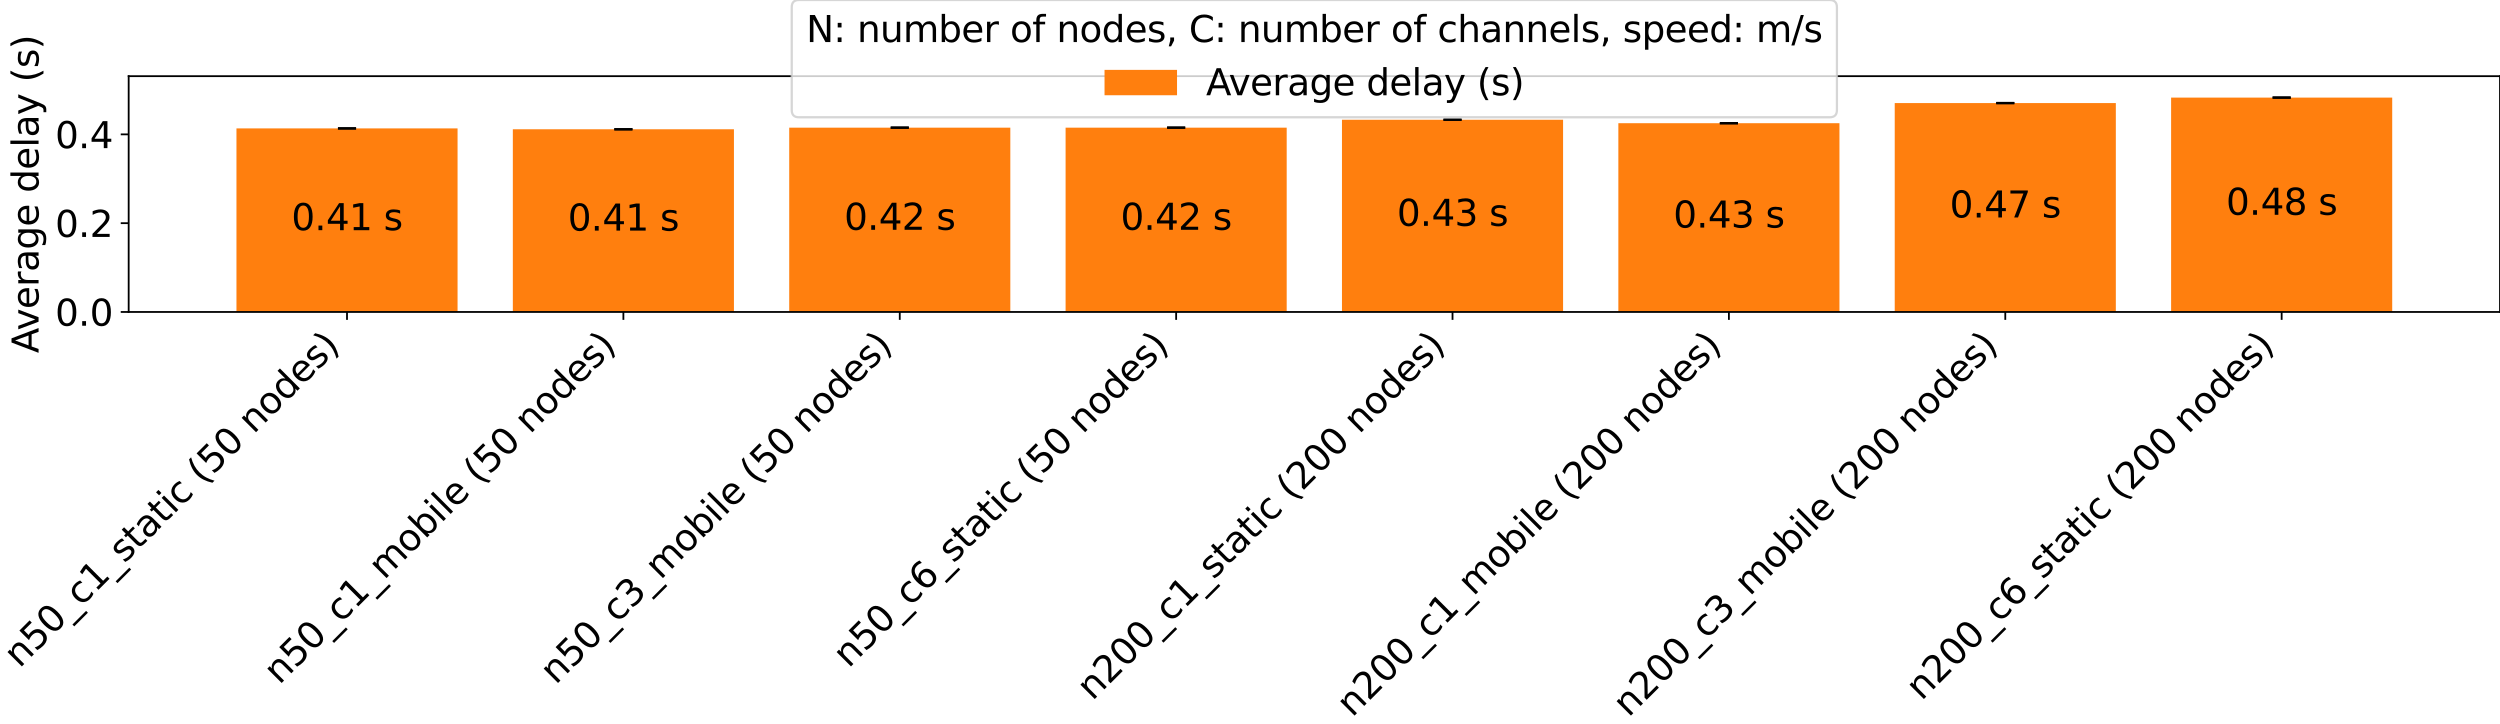 <?xml version="1.0" encoding="utf-8" standalone="no"?>
<!DOCTYPE svg PUBLIC "-//W3C//DTD SVG 1.1//EN"
  "http://www.w3.org/Graphics/SVG/1.1/DTD/svg11.dtd">
<svg xmlns:xlink="http://www.w3.org/1999/xlink" width="1103.514pt" height="319.576pt" viewBox="0 0 1103.514 319.576" xmlns="http://www.w3.org/2000/svg" version="1.1">
 <defs>
  <style type="text/css">*{stroke-linejoin: round; stroke-linecap: butt}</style>
 </defs>
 <g id="figure_1">
  <g id="patch_1">
   <path d="M 0 319.576 
L 1103.514 319.576 
L 1103.514 0 
L 0 0 
z
" style="fill: #ffffff"/>
  </g>
  <g id="axes_1">
   <g id="patch_2">
    <path d="M 56.796 137.696 
L 1103.514 137.696 
L 1103.514 33.627 
L 56.796 33.627 
z
" style="fill: #ffffff"/>
   </g>
   <g id="patch_3">
    <path d="M 104.374 137.696 
L 201.97 137.696 
L 201.97 56.673 
L 104.374 56.673 
z
" clip-path="url(#p01a0a6d2ea)" style="fill: #ff7f0e"/>
   </g>
   <g id="patch_4">
    <path d="M 226.369 137.696 
L 323.965 137.696 
L 323.965 57.053 
L 226.369 57.053 
z
" clip-path="url(#p01a0a6d2ea)" style="fill: #ff7f0e"/>
   </g>
   <g id="patch_5">
    <path d="M 348.364 137.696 
L 445.96 137.696 
L 445.96 56.358 
L 348.364 56.358 
z
" clip-path="url(#p01a0a6d2ea)" style="fill: #ff7f0e"/>
   </g>
   <g id="patch_6">
    <path d="M 470.359 137.696 
L 567.955 137.696 
L 567.955 56.358 
L 470.359 56.358 
z
" clip-path="url(#p01a0a6d2ea)" style="fill: #ff7f0e"/>
   </g>
   <g id="patch_7">
    <path d="M 592.354 137.696 
L 689.95 137.696 
L 689.95 52.859 
L 592.354 52.859 
z
" clip-path="url(#p01a0a6d2ea)" style="fill: #ff7f0e"/>
   </g>
   <g id="patch_8">
    <path d="M 714.349 137.696 
L 811.945 137.696 
L 811.945 54.379 
L 714.349 54.379 
z
" clip-path="url(#p01a0a6d2ea)" style="fill: #ff7f0e"/>
   </g>
   <g id="patch_9">
    <path d="M 836.344 137.696 
L 933.941 137.696 
L 933.941 45.482 
L 836.344 45.482 
z
" clip-path="url(#p01a0a6d2ea)" style="fill: #ff7f0e"/>
   </g>
   <g id="patch_10">
    <path d="M 958.34 137.696 
L 1055.936 137.696 
L 1055.936 43.088 
L 958.34 43.088 
z
" clip-path="url(#p01a0a6d2ea)" style="fill: #ff7f0e"/>
   </g>
   <g id="matplotlib.axis_1">
    <g id="xtick_1">
     <g id="line2d_1">
      <defs>
       <path id="m4da8a10622" d="M 0 0 
L 0 3.5 
" style="stroke: #000000; stroke-width: 0.8"/>
      </defs>
      <g>
       <use xlink:href="#m4da8a10622" x="153.172" y="137.696" style="stroke: #000000; stroke-width: 0.8"/>
      </g>
     </g>
     <g id="text_1">
      <!-- n50_c1_static (50 nodes) -->
      <g transform="translate(8.597 295.2) rotate(-45) scale(0.16 -0.16)">
       <defs>
        <path id="DejaVuSans-6e" d="M 3513 2113 
L 3513 0 
L 2938 0 
L 2938 2094 
Q 2938 2591 2744 2837 
Q 2550 3084 2163 3084 
Q 1697 3084 1428 2787 
Q 1159 2491 1159 1978 
L 1159 0 
L 581 0 
L 581 3500 
L 1159 3500 
L 1159 2956 
Q 1366 3272 1645 3428 
Q 1925 3584 2291 3584 
Q 2894 3584 3203 3211 
Q 3513 2838 3513 2113 
z
" transform="scale(0.016)"/>
        <path id="DejaVuSans-35" d="M 691 4666 
L 3169 4666 
L 3169 4134 
L 1269 4134 
L 1269 2991 
Q 1406 3038 1543 3061 
Q 1681 3084 1819 3084 
Q 2600 3084 3056 2656 
Q 3513 2228 3513 1497 
Q 3513 744 3044 326 
Q 2575 -91 1722 -91 
Q 1428 -91 1123 -41 
Q 819 9 494 109 
L 494 744 
Q 775 591 1075 516 
Q 1375 441 1709 441 
Q 2250 441 2565 725 
Q 2881 1009 2881 1497 
Q 2881 1984 2565 2268 
Q 2250 2553 1709 2553 
Q 1456 2553 1204 2497 
Q 953 2441 691 2322 
L 691 4666 
z
" transform="scale(0.016)"/>
        <path id="DejaVuSans-30" d="M 2034 4250 
Q 1547 4250 1301 3770 
Q 1056 3291 1056 2328 
Q 1056 1369 1301 889 
Q 1547 409 2034 409 
Q 2525 409 2770 889 
Q 3016 1369 3016 2328 
Q 3016 3291 2770 3770 
Q 2525 4250 2034 4250 
z
M 2034 4750 
Q 2819 4750 3233 4129 
Q 3647 3509 3647 2328 
Q 3647 1150 3233 529 
Q 2819 -91 2034 -91 
Q 1250 -91 836 529 
Q 422 1150 422 2328 
Q 422 3509 836 4129 
Q 1250 4750 2034 4750 
z
" transform="scale(0.016)"/>
        <path id="DejaVuSans-5f" d="M 3263 -1063 
L 3263 -1509 
L -63 -1509 
L -63 -1063 
L 3263 -1063 
z
" transform="scale(0.016)"/>
        <path id="DejaVuSans-63" d="M 3122 3366 
L 3122 2828 
Q 2878 2963 2633 3030 
Q 2388 3097 2138 3097 
Q 1578 3097 1268 2742 
Q 959 2388 959 1747 
Q 959 1106 1268 751 
Q 1578 397 2138 397 
Q 2388 397 2633 464 
Q 2878 531 3122 666 
L 3122 134 
Q 2881 22 2623 -34 
Q 2366 -91 2075 -91 
Q 1284 -91 818 406 
Q 353 903 353 1747 
Q 353 2603 823 3093 
Q 1294 3584 2113 3584 
Q 2378 3584 2631 3529 
Q 2884 3475 3122 3366 
z
" transform="scale(0.016)"/>
        <path id="DejaVuSans-31" d="M 794 531 
L 1825 531 
L 1825 4091 
L 703 3866 
L 703 4441 
L 1819 4666 
L 2450 4666 
L 2450 531 
L 3481 531 
L 3481 0 
L 794 0 
L 794 531 
z
" transform="scale(0.016)"/>
        <path id="DejaVuSans-73" d="M 2834 3397 
L 2834 2853 
Q 2591 2978 2328 3040 
Q 2066 3103 1784 3103 
Q 1356 3103 1142 2972 
Q 928 2841 928 2578 
Q 928 2378 1081 2264 
Q 1234 2150 1697 2047 
L 1894 2003 
Q 2506 1872 2764 1633 
Q 3022 1394 3022 966 
Q 3022 478 2636 193 
Q 2250 -91 1575 -91 
Q 1294 -91 989 -36 
Q 684 19 347 128 
L 347 722 
Q 666 556 975 473 
Q 1284 391 1588 391 
Q 1994 391 2212 530 
Q 2431 669 2431 922 
Q 2431 1156 2273 1281 
Q 2116 1406 1581 1522 
L 1381 1569 
Q 847 1681 609 1914 
Q 372 2147 372 2553 
Q 372 3047 722 3315 
Q 1072 3584 1716 3584 
Q 2034 3584 2315 3537 
Q 2597 3491 2834 3397 
z
" transform="scale(0.016)"/>
        <path id="DejaVuSans-74" d="M 1172 4494 
L 1172 3500 
L 2356 3500 
L 2356 3053 
L 1172 3053 
L 1172 1153 
Q 1172 725 1289 603 
Q 1406 481 1766 481 
L 2356 481 
L 2356 0 
L 1766 0 
Q 1100 0 847 248 
Q 594 497 594 1153 
L 594 3053 
L 172 3053 
L 172 3500 
L 594 3500 
L 594 4494 
L 1172 4494 
z
" transform="scale(0.016)"/>
        <path id="DejaVuSans-61" d="M 2194 1759 
Q 1497 1759 1228 1600 
Q 959 1441 959 1056 
Q 959 750 1161 570 
Q 1363 391 1709 391 
Q 2188 391 2477 730 
Q 2766 1069 2766 1631 
L 2766 1759 
L 2194 1759 
z
M 3341 1997 
L 3341 0 
L 2766 0 
L 2766 531 
Q 2569 213 2275 61 
Q 1981 -91 1556 -91 
Q 1019 -91 701 211 
Q 384 513 384 1019 
Q 384 1609 779 1909 
Q 1175 2209 1959 2209 
L 2766 2209 
L 2766 2266 
Q 2766 2663 2505 2880 
Q 2244 3097 1772 3097 
Q 1472 3097 1187 3025 
Q 903 2953 641 2809 
L 641 3341 
Q 956 3463 1253 3523 
Q 1550 3584 1831 3584 
Q 2591 3584 2966 3190 
Q 3341 2797 3341 1997 
z
" transform="scale(0.016)"/>
        <path id="DejaVuSans-69" d="M 603 3500 
L 1178 3500 
L 1178 0 
L 603 0 
L 603 3500 
z
M 603 4863 
L 1178 4863 
L 1178 4134 
L 603 4134 
L 603 4863 
z
" transform="scale(0.016)"/>
        <path id="DejaVuSans-20" transform="scale(0.016)"/>
        <path id="DejaVuSans-28" d="M 1984 4856 
Q 1566 4138 1362 3434 
Q 1159 2731 1159 2009 
Q 1159 1288 1364 580 
Q 1569 -128 1984 -844 
L 1484 -844 
Q 1016 -109 783 600 
Q 550 1309 550 2009 
Q 550 2706 781 3412 
Q 1013 4119 1484 4856 
L 1984 4856 
z
" transform="scale(0.016)"/>
        <path id="DejaVuSans-6f" d="M 1959 3097 
Q 1497 3097 1228 2736 
Q 959 2375 959 1747 
Q 959 1119 1226 758 
Q 1494 397 1959 397 
Q 2419 397 2687 759 
Q 2956 1122 2956 1747 
Q 2956 2369 2687 2733 
Q 2419 3097 1959 3097 
z
M 1959 3584 
Q 2709 3584 3137 3096 
Q 3566 2609 3566 1747 
Q 3566 888 3137 398 
Q 2709 -91 1959 -91 
Q 1206 -91 779 398 
Q 353 888 353 1747 
Q 353 2609 779 3096 
Q 1206 3584 1959 3584 
z
" transform="scale(0.016)"/>
        <path id="DejaVuSans-64" d="M 2906 2969 
L 2906 4863 
L 3481 4863 
L 3481 0 
L 2906 0 
L 2906 525 
Q 2725 213 2448 61 
Q 2172 -91 1784 -91 
Q 1150 -91 751 415 
Q 353 922 353 1747 
Q 353 2572 751 3078 
Q 1150 3584 1784 3584 
Q 2172 3584 2448 3432 
Q 2725 3281 2906 2969 
z
M 947 1747 
Q 947 1113 1208 752 
Q 1469 391 1925 391 
Q 2381 391 2643 752 
Q 2906 1113 2906 1747 
Q 2906 2381 2643 2742 
Q 2381 3103 1925 3103 
Q 1469 3103 1208 2742 
Q 947 2381 947 1747 
z
" transform="scale(0.016)"/>
        <path id="DejaVuSans-65" d="M 3597 1894 
L 3597 1613 
L 953 1613 
Q 991 1019 1311 708 
Q 1631 397 2203 397 
Q 2534 397 2845 478 
Q 3156 559 3463 722 
L 3463 178 
Q 3153 47 2828 -22 
Q 2503 -91 2169 -91 
Q 1331 -91 842 396 
Q 353 884 353 1716 
Q 353 2575 817 3079 
Q 1281 3584 2069 3584 
Q 2775 3584 3186 3129 
Q 3597 2675 3597 1894 
z
M 3022 2063 
Q 3016 2534 2758 2815 
Q 2500 3097 2075 3097 
Q 1594 3097 1305 2825 
Q 1016 2553 972 2059 
L 3022 2063 
z
" transform="scale(0.016)"/>
        <path id="DejaVuSans-29" d="M 513 4856 
L 1013 4856 
Q 1481 4119 1714 3412 
Q 1947 2706 1947 2009 
Q 1947 1309 1714 600 
Q 1481 -109 1013 -844 
L 513 -844 
Q 928 -128 1133 580 
Q 1338 1288 1338 2009 
Q 1338 2731 1133 3434 
Q 928 4138 513 4856 
z
" transform="scale(0.016)"/>
       </defs>
       <use xlink:href="#DejaVuSans-6e"/>
       <use xlink:href="#DejaVuSans-35" transform="translate(63.379 0)"/>
       <use xlink:href="#DejaVuSans-30" transform="translate(127.002 0)"/>
       <use xlink:href="#DejaVuSans-5f" transform="translate(190.625 0)"/>
       <use xlink:href="#DejaVuSans-63" transform="translate(240.625 0)"/>
       <use xlink:href="#DejaVuSans-31" transform="translate(295.605 0)"/>
       <use xlink:href="#DejaVuSans-5f" transform="translate(359.229 0)"/>
       <use xlink:href="#DejaVuSans-73" transform="translate(409.229 0)"/>
       <use xlink:href="#DejaVuSans-74" transform="translate(461.328 0)"/>
       <use xlink:href="#DejaVuSans-61" transform="translate(500.537 0)"/>
       <use xlink:href="#DejaVuSans-74" transform="translate(561.816 0)"/>
       <use xlink:href="#DejaVuSans-69" transform="translate(601.025 0)"/>
       <use xlink:href="#DejaVuSans-63" transform="translate(628.809 0)"/>
       <use xlink:href="#DejaVuSans-20" transform="translate(683.789 0)"/>
       <use xlink:href="#DejaVuSans-28" transform="translate(715.576 0)"/>
       <use xlink:href="#DejaVuSans-35" transform="translate(754.59 0)"/>
       <use xlink:href="#DejaVuSans-30" transform="translate(818.213 0)"/>
       <use xlink:href="#DejaVuSans-20" transform="translate(881.836 0)"/>
       <use xlink:href="#DejaVuSans-6e" transform="translate(913.623 0)"/>
       <use xlink:href="#DejaVuSans-6f" transform="translate(977.002 0)"/>
       <use xlink:href="#DejaVuSans-64" transform="translate(1038.184 0)"/>
       <use xlink:href="#DejaVuSans-65" transform="translate(1101.66 0)"/>
       <use xlink:href="#DejaVuSans-73" transform="translate(1163.184 0)"/>
       <use xlink:href="#DejaVuSans-29" transform="translate(1215.283 0)"/>
      </g>
     </g>
    </g>
    <g id="xtick_2">
     <g id="line2d_2">
      <g>
       <use xlink:href="#m4da8a10622" x="275.167" y="137.696" style="stroke: #000000; stroke-width: 0.8"/>
      </g>
     </g>
     <g id="text_2">
      <!-- n50_c1_mobile (50 nodes) -->
      <g transform="translate(123.28 302.512) rotate(-45) scale(0.16 -0.16)">
       <defs>
        <path id="DejaVuSans-6d" d="M 3328 2828 
Q 3544 3216 3844 3400 
Q 4144 3584 4550 3584 
Q 5097 3584 5394 3201 
Q 5691 2819 5691 2113 
L 5691 0 
L 5113 0 
L 5113 2094 
Q 5113 2597 4934 2840 
Q 4756 3084 4391 3084 
Q 3944 3084 3684 2787 
Q 3425 2491 3425 1978 
L 3425 0 
L 2847 0 
L 2847 2094 
Q 2847 2600 2669 2842 
Q 2491 3084 2119 3084 
Q 1678 3084 1418 2786 
Q 1159 2488 1159 1978 
L 1159 0 
L 581 0 
L 581 3500 
L 1159 3500 
L 1159 2956 
Q 1356 3278 1631 3431 
Q 1906 3584 2284 3584 
Q 2666 3584 2933 3390 
Q 3200 3197 3328 2828 
z
" transform="scale(0.016)"/>
        <path id="DejaVuSans-62" d="M 3116 1747 
Q 3116 2381 2855 2742 
Q 2594 3103 2138 3103 
Q 1681 3103 1420 2742 
Q 1159 2381 1159 1747 
Q 1159 1113 1420 752 
Q 1681 391 2138 391 
Q 2594 391 2855 752 
Q 3116 1113 3116 1747 
z
M 1159 2969 
Q 1341 3281 1617 3432 
Q 1894 3584 2278 3584 
Q 2916 3584 3314 3078 
Q 3713 2572 3713 1747 
Q 3713 922 3314 415 
Q 2916 -91 2278 -91 
Q 1894 -91 1617 61 
Q 1341 213 1159 525 
L 1159 0 
L 581 0 
L 581 4863 
L 1159 4863 
L 1159 2969 
z
" transform="scale(0.016)"/>
        <path id="DejaVuSans-6c" d="M 603 4863 
L 1178 4863 
L 1178 0 
L 603 0 
L 603 4863 
z
" transform="scale(0.016)"/>
       </defs>
       <use xlink:href="#DejaVuSans-6e"/>
       <use xlink:href="#DejaVuSans-35" transform="translate(63.379 0)"/>
       <use xlink:href="#DejaVuSans-30" transform="translate(127.002 0)"/>
       <use xlink:href="#DejaVuSans-5f" transform="translate(190.625 0)"/>
       <use xlink:href="#DejaVuSans-63" transform="translate(240.625 0)"/>
       <use xlink:href="#DejaVuSans-31" transform="translate(295.605 0)"/>
       <use xlink:href="#DejaVuSans-5f" transform="translate(359.229 0)"/>
       <use xlink:href="#DejaVuSans-6d" transform="translate(409.229 0)"/>
       <use xlink:href="#DejaVuSans-6f" transform="translate(506.641 0)"/>
       <use xlink:href="#DejaVuSans-62" transform="translate(567.822 0)"/>
       <use xlink:href="#DejaVuSans-69" transform="translate(631.299 0)"/>
       <use xlink:href="#DejaVuSans-6c" transform="translate(659.082 0)"/>
       <use xlink:href="#DejaVuSans-65" transform="translate(686.865 0)"/>
       <use xlink:href="#DejaVuSans-20" transform="translate(748.389 0)"/>
       <use xlink:href="#DejaVuSans-28" transform="translate(780.176 0)"/>
       <use xlink:href="#DejaVuSans-35" transform="translate(819.189 0)"/>
       <use xlink:href="#DejaVuSans-30" transform="translate(882.812 0)"/>
       <use xlink:href="#DejaVuSans-20" transform="translate(946.436 0)"/>
       <use xlink:href="#DejaVuSans-6e" transform="translate(978.223 0)"/>
       <use xlink:href="#DejaVuSans-6f" transform="translate(1041.602 0)"/>
       <use xlink:href="#DejaVuSans-64" transform="translate(1102.783 0)"/>
       <use xlink:href="#DejaVuSans-65" transform="translate(1166.26 0)"/>
       <use xlink:href="#DejaVuSans-73" transform="translate(1227.783 0)"/>
       <use xlink:href="#DejaVuSans-29" transform="translate(1279.883 0)"/>
      </g>
     </g>
    </g>
    <g id="xtick_3">
     <g id="line2d_3">
      <g>
       <use xlink:href="#m4da8a10622" x="397.162" y="137.696" style="stroke: #000000; stroke-width: 0.8"/>
      </g>
     </g>
     <g id="text_3">
      <!-- n50_c3_mobile (50 nodes) -->
      <g transform="translate(245.275 302.512) rotate(-45) scale(0.16 -0.16)">
       <defs>
        <path id="DejaVuSans-33" d="M 2597 2516 
Q 3050 2419 3304 2112 
Q 3559 1806 3559 1356 
Q 3559 666 3084 287 
Q 2609 -91 1734 -91 
Q 1441 -91 1130 -33 
Q 819 25 488 141 
L 488 750 
Q 750 597 1062 519 
Q 1375 441 1716 441 
Q 2309 441 2620 675 
Q 2931 909 2931 1356 
Q 2931 1769 2642 2001 
Q 2353 2234 1838 2234 
L 1294 2234 
L 1294 2753 
L 1863 2753 
Q 2328 2753 2575 2939 
Q 2822 3125 2822 3475 
Q 2822 3834 2567 4026 
Q 2313 4219 1838 4219 
Q 1578 4219 1281 4162 
Q 984 4106 628 3988 
L 628 4550 
Q 988 4650 1302 4700 
Q 1616 4750 1894 4750 
Q 2613 4750 3031 4423 
Q 3450 4097 3450 3541 
Q 3450 3153 3228 2886 
Q 3006 2619 2597 2516 
z
" transform="scale(0.016)"/>
       </defs>
       <use xlink:href="#DejaVuSans-6e"/>
       <use xlink:href="#DejaVuSans-35" transform="translate(63.379 0)"/>
       <use xlink:href="#DejaVuSans-30" transform="translate(127.002 0)"/>
       <use xlink:href="#DejaVuSans-5f" transform="translate(190.625 0)"/>
       <use xlink:href="#DejaVuSans-63" transform="translate(240.625 0)"/>
       <use xlink:href="#DejaVuSans-33" transform="translate(295.605 0)"/>
       <use xlink:href="#DejaVuSans-5f" transform="translate(359.229 0)"/>
       <use xlink:href="#DejaVuSans-6d" transform="translate(409.229 0)"/>
       <use xlink:href="#DejaVuSans-6f" transform="translate(506.641 0)"/>
       <use xlink:href="#DejaVuSans-62" transform="translate(567.822 0)"/>
       <use xlink:href="#DejaVuSans-69" transform="translate(631.299 0)"/>
       <use xlink:href="#DejaVuSans-6c" transform="translate(659.082 0)"/>
       <use xlink:href="#DejaVuSans-65" transform="translate(686.865 0)"/>
       <use xlink:href="#DejaVuSans-20" transform="translate(748.389 0)"/>
       <use xlink:href="#DejaVuSans-28" transform="translate(780.176 0)"/>
       <use xlink:href="#DejaVuSans-35" transform="translate(819.189 0)"/>
       <use xlink:href="#DejaVuSans-30" transform="translate(882.812 0)"/>
       <use xlink:href="#DejaVuSans-20" transform="translate(946.436 0)"/>
       <use xlink:href="#DejaVuSans-6e" transform="translate(978.223 0)"/>
       <use xlink:href="#DejaVuSans-6f" transform="translate(1041.602 0)"/>
       <use xlink:href="#DejaVuSans-64" transform="translate(1102.783 0)"/>
       <use xlink:href="#DejaVuSans-65" transform="translate(1166.26 0)"/>
       <use xlink:href="#DejaVuSans-73" transform="translate(1227.783 0)"/>
       <use xlink:href="#DejaVuSans-29" transform="translate(1279.883 0)"/>
      </g>
     </g>
    </g>
    <g id="xtick_4">
     <g id="line2d_4">
      <g>
       <use xlink:href="#m4da8a10622" x="519.157" y="137.696" style="stroke: #000000; stroke-width: 0.8"/>
      </g>
     </g>
     <g id="text_4">
      <!-- n50_c6_static (50 nodes) -->
      <g transform="translate(374.582 295.2) rotate(-45) scale(0.16 -0.16)">
       <defs>
        <path id="DejaVuSans-36" d="M 2113 2584 
Q 1688 2584 1439 2293 
Q 1191 2003 1191 1497 
Q 1191 994 1439 701 
Q 1688 409 2113 409 
Q 2538 409 2786 701 
Q 3034 994 3034 1497 
Q 3034 2003 2786 2293 
Q 2538 2584 2113 2584 
z
M 3366 4563 
L 3366 3988 
Q 3128 4100 2886 4159 
Q 2644 4219 2406 4219 
Q 1781 4219 1451 3797 
Q 1122 3375 1075 2522 
Q 1259 2794 1537 2939 
Q 1816 3084 2150 3084 
Q 2853 3084 3261 2657 
Q 3669 2231 3669 1497 
Q 3669 778 3244 343 
Q 2819 -91 2113 -91 
Q 1303 -91 875 529 
Q 447 1150 447 2328 
Q 447 3434 972 4092 
Q 1497 4750 2381 4750 
Q 2619 4750 2861 4703 
Q 3103 4656 3366 4563 
z
" transform="scale(0.016)"/>
       </defs>
       <use xlink:href="#DejaVuSans-6e"/>
       <use xlink:href="#DejaVuSans-35" transform="translate(63.379 0)"/>
       <use xlink:href="#DejaVuSans-30" transform="translate(127.002 0)"/>
       <use xlink:href="#DejaVuSans-5f" transform="translate(190.625 0)"/>
       <use xlink:href="#DejaVuSans-63" transform="translate(240.625 0)"/>
       <use xlink:href="#DejaVuSans-36" transform="translate(295.605 0)"/>
       <use xlink:href="#DejaVuSans-5f" transform="translate(359.229 0)"/>
       <use xlink:href="#DejaVuSans-73" transform="translate(409.229 0)"/>
       <use xlink:href="#DejaVuSans-74" transform="translate(461.328 0)"/>
       <use xlink:href="#DejaVuSans-61" transform="translate(500.537 0)"/>
       <use xlink:href="#DejaVuSans-74" transform="translate(561.816 0)"/>
       <use xlink:href="#DejaVuSans-69" transform="translate(601.025 0)"/>
       <use xlink:href="#DejaVuSans-63" transform="translate(628.809 0)"/>
       <use xlink:href="#DejaVuSans-20" transform="translate(683.789 0)"/>
       <use xlink:href="#DejaVuSans-28" transform="translate(715.576 0)"/>
       <use xlink:href="#DejaVuSans-35" transform="translate(754.59 0)"/>
       <use xlink:href="#DejaVuSans-30" transform="translate(818.213 0)"/>
       <use xlink:href="#DejaVuSans-20" transform="translate(881.836 0)"/>
       <use xlink:href="#DejaVuSans-6e" transform="translate(913.623 0)"/>
       <use xlink:href="#DejaVuSans-6f" transform="translate(977.002 0)"/>
       <use xlink:href="#DejaVuSans-64" transform="translate(1038.184 0)"/>
       <use xlink:href="#DejaVuSans-65" transform="translate(1101.66 0)"/>
       <use xlink:href="#DejaVuSans-73" transform="translate(1163.184 0)"/>
       <use xlink:href="#DejaVuSans-29" transform="translate(1215.283 0)"/>
      </g>
     </g>
    </g>
    <g id="xtick_5">
     <g id="line2d_5">
      <g>
       <use xlink:href="#m4da8a10622" x="641.152" y="137.696" style="stroke: #000000; stroke-width: 0.8"/>
      </g>
     </g>
     <g id="text_5">
      <!-- n200_c1_static (200 nodes) -->
      <g transform="translate(482.18 309.597) rotate(-45) scale(0.16 -0.16)">
       <defs>
        <path id="DejaVuSans-32" d="M 1228 531 
L 3431 531 
L 3431 0 
L 469 0 
L 469 531 
Q 828 903 1448 1529 
Q 2069 2156 2228 2338 
Q 2531 2678 2651 2914 
Q 2772 3150 2772 3378 
Q 2772 3750 2511 3984 
Q 2250 4219 1831 4219 
Q 1534 4219 1204 4116 
Q 875 4013 500 3803 
L 500 4441 
Q 881 4594 1212 4672 
Q 1544 4750 1819 4750 
Q 2544 4750 2975 4387 
Q 3406 4025 3406 3419 
Q 3406 3131 3298 2873 
Q 3191 2616 2906 2266 
Q 2828 2175 2409 1742 
Q 1991 1309 1228 531 
z
" transform="scale(0.016)"/>
       </defs>
       <use xlink:href="#DejaVuSans-6e"/>
       <use xlink:href="#DejaVuSans-32" transform="translate(63.379 0)"/>
       <use xlink:href="#DejaVuSans-30" transform="translate(127.002 0)"/>
       <use xlink:href="#DejaVuSans-30" transform="translate(190.625 0)"/>
       <use xlink:href="#DejaVuSans-5f" transform="translate(254.248 0)"/>
       <use xlink:href="#DejaVuSans-63" transform="translate(304.248 0)"/>
       <use xlink:href="#DejaVuSans-31" transform="translate(359.229 0)"/>
       <use xlink:href="#DejaVuSans-5f" transform="translate(422.852 0)"/>
       <use xlink:href="#DejaVuSans-73" transform="translate(472.852 0)"/>
       <use xlink:href="#DejaVuSans-74" transform="translate(524.951 0)"/>
       <use xlink:href="#DejaVuSans-61" transform="translate(564.16 0)"/>
       <use xlink:href="#DejaVuSans-74" transform="translate(625.439 0)"/>
       <use xlink:href="#DejaVuSans-69" transform="translate(664.648 0)"/>
       <use xlink:href="#DejaVuSans-63" transform="translate(692.432 0)"/>
       <use xlink:href="#DejaVuSans-20" transform="translate(747.412 0)"/>
       <use xlink:href="#DejaVuSans-28" transform="translate(779.199 0)"/>
       <use xlink:href="#DejaVuSans-32" transform="translate(818.213 0)"/>
       <use xlink:href="#DejaVuSans-30" transform="translate(881.836 0)"/>
       <use xlink:href="#DejaVuSans-30" transform="translate(945.459 0)"/>
       <use xlink:href="#DejaVuSans-20" transform="translate(1009.082 0)"/>
       <use xlink:href="#DejaVuSans-6e" transform="translate(1040.869 0)"/>
       <use xlink:href="#DejaVuSans-6f" transform="translate(1104.248 0)"/>
       <use xlink:href="#DejaVuSans-64" transform="translate(1165.43 0)"/>
       <use xlink:href="#DejaVuSans-65" transform="translate(1228.906 0)"/>
       <use xlink:href="#DejaVuSans-73" transform="translate(1290.43 0)"/>
       <use xlink:href="#DejaVuSans-29" transform="translate(1342.529 0)"/>
      </g>
     </g>
    </g>
    <g id="xtick_6">
     <g id="line2d_6">
      <g>
       <use xlink:href="#m4da8a10622" x="763.147" y="137.696" style="stroke: #000000; stroke-width: 0.8"/>
      </g>
     </g>
     <g id="text_6">
      <!-- n200_c1_mobile (200 nodes) -->
      <g transform="translate(596.864 316.908) rotate(-45) scale(0.16 -0.16)">
       <use xlink:href="#DejaVuSans-6e"/>
       <use xlink:href="#DejaVuSans-32" transform="translate(63.379 0)"/>
       <use xlink:href="#DejaVuSans-30" transform="translate(127.002 0)"/>
       <use xlink:href="#DejaVuSans-30" transform="translate(190.625 0)"/>
       <use xlink:href="#DejaVuSans-5f" transform="translate(254.248 0)"/>
       <use xlink:href="#DejaVuSans-63" transform="translate(304.248 0)"/>
       <use xlink:href="#DejaVuSans-31" transform="translate(359.229 0)"/>
       <use xlink:href="#DejaVuSans-5f" transform="translate(422.852 0)"/>
       <use xlink:href="#DejaVuSans-6d" transform="translate(472.852 0)"/>
       <use xlink:href="#DejaVuSans-6f" transform="translate(570.264 0)"/>
       <use xlink:href="#DejaVuSans-62" transform="translate(631.445 0)"/>
       <use xlink:href="#DejaVuSans-69" transform="translate(694.922 0)"/>
       <use xlink:href="#DejaVuSans-6c" transform="translate(722.705 0)"/>
       <use xlink:href="#DejaVuSans-65" transform="translate(750.488 0)"/>
       <use xlink:href="#DejaVuSans-20" transform="translate(812.012 0)"/>
       <use xlink:href="#DejaVuSans-28" transform="translate(843.799 0)"/>
       <use xlink:href="#DejaVuSans-32" transform="translate(882.812 0)"/>
       <use xlink:href="#DejaVuSans-30" transform="translate(946.436 0)"/>
       <use xlink:href="#DejaVuSans-30" transform="translate(1010.059 0)"/>
       <use xlink:href="#DejaVuSans-20" transform="translate(1073.682 0)"/>
       <use xlink:href="#DejaVuSans-6e" transform="translate(1105.469 0)"/>
       <use xlink:href="#DejaVuSans-6f" transform="translate(1168.848 0)"/>
       <use xlink:href="#DejaVuSans-64" transform="translate(1230.029 0)"/>
       <use xlink:href="#DejaVuSans-65" transform="translate(1293.506 0)"/>
       <use xlink:href="#DejaVuSans-73" transform="translate(1355.029 0)"/>
       <use xlink:href="#DejaVuSans-29" transform="translate(1407.129 0)"/>
      </g>
     </g>
    </g>
    <g id="xtick_7">
     <g id="line2d_7">
      <g>
       <use xlink:href="#m4da8a10622" x="885.142" y="137.696" style="stroke: #000000; stroke-width: 0.8"/>
      </g>
     </g>
     <g id="text_7">
      <!-- n200_c3_mobile (200 nodes) -->
      <g transform="translate(718.859 316.908) rotate(-45) scale(0.16 -0.16)">
       <use xlink:href="#DejaVuSans-6e"/>
       <use xlink:href="#DejaVuSans-32" transform="translate(63.379 0)"/>
       <use xlink:href="#DejaVuSans-30" transform="translate(127.002 0)"/>
       <use xlink:href="#DejaVuSans-30" transform="translate(190.625 0)"/>
       <use xlink:href="#DejaVuSans-5f" transform="translate(254.248 0)"/>
       <use xlink:href="#DejaVuSans-63" transform="translate(304.248 0)"/>
       <use xlink:href="#DejaVuSans-33" transform="translate(359.229 0)"/>
       <use xlink:href="#DejaVuSans-5f" transform="translate(422.852 0)"/>
       <use xlink:href="#DejaVuSans-6d" transform="translate(472.852 0)"/>
       <use xlink:href="#DejaVuSans-6f" transform="translate(570.264 0)"/>
       <use xlink:href="#DejaVuSans-62" transform="translate(631.445 0)"/>
       <use xlink:href="#DejaVuSans-69" transform="translate(694.922 0)"/>
       <use xlink:href="#DejaVuSans-6c" transform="translate(722.705 0)"/>
       <use xlink:href="#DejaVuSans-65" transform="translate(750.488 0)"/>
       <use xlink:href="#DejaVuSans-20" transform="translate(812.012 0)"/>
       <use xlink:href="#DejaVuSans-28" transform="translate(843.799 0)"/>
       <use xlink:href="#DejaVuSans-32" transform="translate(882.812 0)"/>
       <use xlink:href="#DejaVuSans-30" transform="translate(946.436 0)"/>
       <use xlink:href="#DejaVuSans-30" transform="translate(1010.059 0)"/>
       <use xlink:href="#DejaVuSans-20" transform="translate(1073.682 0)"/>
       <use xlink:href="#DejaVuSans-6e" transform="translate(1105.469 0)"/>
       <use xlink:href="#DejaVuSans-6f" transform="translate(1168.848 0)"/>
       <use xlink:href="#DejaVuSans-64" transform="translate(1230.029 0)"/>
       <use xlink:href="#DejaVuSans-65" transform="translate(1293.506 0)"/>
       <use xlink:href="#DejaVuSans-73" transform="translate(1355.029 0)"/>
       <use xlink:href="#DejaVuSans-29" transform="translate(1407.129 0)"/>
      </g>
     </g>
    </g>
    <g id="xtick_8">
     <g id="line2d_8">
      <g>
       <use xlink:href="#m4da8a10622" x="1007.138" y="137.696" style="stroke: #000000; stroke-width: 0.8"/>
      </g>
     </g>
     <g id="text_8">
      <!-- n200_c6_static (200 nodes) -->
      <g transform="translate(848.166 309.597) rotate(-45) scale(0.16 -0.16)">
       <use xlink:href="#DejaVuSans-6e"/>
       <use xlink:href="#DejaVuSans-32" transform="translate(63.379 0)"/>
       <use xlink:href="#DejaVuSans-30" transform="translate(127.002 0)"/>
       <use xlink:href="#DejaVuSans-30" transform="translate(190.625 0)"/>
       <use xlink:href="#DejaVuSans-5f" transform="translate(254.248 0)"/>
       <use xlink:href="#DejaVuSans-63" transform="translate(304.248 0)"/>
       <use xlink:href="#DejaVuSans-36" transform="translate(359.229 0)"/>
       <use xlink:href="#DejaVuSans-5f" transform="translate(422.852 0)"/>
       <use xlink:href="#DejaVuSans-73" transform="translate(472.852 0)"/>
       <use xlink:href="#DejaVuSans-74" transform="translate(524.951 0)"/>
       <use xlink:href="#DejaVuSans-61" transform="translate(564.16 0)"/>
       <use xlink:href="#DejaVuSans-74" transform="translate(625.439 0)"/>
       <use xlink:href="#DejaVuSans-69" transform="translate(664.648 0)"/>
       <use xlink:href="#DejaVuSans-63" transform="translate(692.432 0)"/>
       <use xlink:href="#DejaVuSans-20" transform="translate(747.412 0)"/>
       <use xlink:href="#DejaVuSans-28" transform="translate(779.199 0)"/>
       <use xlink:href="#DejaVuSans-32" transform="translate(818.213 0)"/>
       <use xlink:href="#DejaVuSans-30" transform="translate(881.836 0)"/>
       <use xlink:href="#DejaVuSans-30" transform="translate(945.459 0)"/>
       <use xlink:href="#DejaVuSans-20" transform="translate(1009.082 0)"/>
       <use xlink:href="#DejaVuSans-6e" transform="translate(1040.869 0)"/>
       <use xlink:href="#DejaVuSans-6f" transform="translate(1104.248 0)"/>
       <use xlink:href="#DejaVuSans-64" transform="translate(1165.43 0)"/>
       <use xlink:href="#DejaVuSans-65" transform="translate(1228.906 0)"/>
       <use xlink:href="#DejaVuSans-73" transform="translate(1290.43 0)"/>
       <use xlink:href="#DejaVuSans-29" transform="translate(1342.529 0)"/>
      </g>
     </g>
    </g>
   </g>
   <g id="matplotlib.axis_2">
    <g id="ytick_1">
     <g id="line2d_9">
      <defs>
       <path id="m2791e1da1e" d="M 0 0 
L -3.5 0 
" style="stroke: #000000; stroke-width: 0.8"/>
      </defs>
      <g>
       <use xlink:href="#m2791e1da1e" x="56.796" y="137.696" style="stroke: #000000; stroke-width: 0.8"/>
      </g>
     </g>
     <g id="text_9">
      <!-- 0.0 -->
      <g transform="translate(24.351 143.775) scale(0.16 -0.16)">
       <defs>
        <path id="DejaVuSans-2e" d="M 684 794 
L 1344 794 
L 1344 0 
L 684 0 
L 684 794 
z
" transform="scale(0.016)"/>
       </defs>
       <use xlink:href="#DejaVuSans-30"/>
       <use xlink:href="#DejaVuSans-2e" transform="translate(63.623 0)"/>
       <use xlink:href="#DejaVuSans-30" transform="translate(95.41 0)"/>
      </g>
     </g>
    </g>
    <g id="ytick_2">
     <g id="line2d_10">
      <g>
       <use xlink:href="#m2791e1da1e" x="56.796" y="98.509" style="stroke: #000000; stroke-width: 0.8"/>
      </g>
     </g>
     <g id="text_10">
      <!-- 0.2 -->
      <g transform="translate(24.351 104.587) scale(0.16 -0.16)">
       <use xlink:href="#DejaVuSans-30"/>
       <use xlink:href="#DejaVuSans-2e" transform="translate(63.623 0)"/>
       <use xlink:href="#DejaVuSans-32" transform="translate(95.41 0)"/>
      </g>
     </g>
    </g>
    <g id="ytick_3">
     <g id="line2d_11">
      <g>
       <use xlink:href="#m2791e1da1e" x="56.796" y="59.321" style="stroke: #000000; stroke-width: 0.8"/>
      </g>
     </g>
     <g id="text_11">
      <!-- 0.4 -->
      <g transform="translate(24.351 65.4) scale(0.16 -0.16)">
       <defs>
        <path id="DejaVuSans-34" d="M 2419 4116 
L 825 1625 
L 2419 1625 
L 2419 4116 
z
M 2253 4666 
L 3047 4666 
L 3047 1625 
L 3713 1625 
L 3713 1100 
L 3047 1100 
L 3047 0 
L 2419 0 
L 2419 1100 
L 313 1100 
L 313 1709 
L 2253 4666 
z
" transform="scale(0.016)"/>
       </defs>
       <use xlink:href="#DejaVuSans-30"/>
       <use xlink:href="#DejaVuSans-2e" transform="translate(63.623 0)"/>
       <use xlink:href="#DejaVuSans-34" transform="translate(95.41 0)"/>
      </g>
     </g>
    </g>
    <g id="text_12">
     <!-- Average delay (s) -->
     <g transform="translate(17.023 155.87) rotate(-90) scale(0.16 -0.16)">
      <defs>
       <path id="DejaVuSans-41" d="M 2188 4044 
L 1331 1722 
L 3047 1722 
L 2188 4044 
z
M 1831 4666 
L 2547 4666 
L 4325 0 
L 3669 0 
L 3244 1197 
L 1141 1197 
L 716 0 
L 50 0 
L 1831 4666 
z
" transform="scale(0.016)"/>
       <path id="DejaVuSans-76" d="M 191 3500 
L 800 3500 
L 1894 563 
L 2988 3500 
L 3597 3500 
L 2284 0 
L 1503 0 
L 191 3500 
z
" transform="scale(0.016)"/>
       <path id="DejaVuSans-72" d="M 2631 2963 
Q 2534 3019 2420 3045 
Q 2306 3072 2169 3072 
Q 1681 3072 1420 2755 
Q 1159 2438 1159 1844 
L 1159 0 
L 581 0 
L 581 3500 
L 1159 3500 
L 1159 2956 
Q 1341 3275 1631 3429 
Q 1922 3584 2338 3584 
Q 2397 3584 2469 3576 
Q 2541 3569 2628 3553 
L 2631 2963 
z
" transform="scale(0.016)"/>
       <path id="DejaVuSans-67" d="M 2906 1791 
Q 2906 2416 2648 2759 
Q 2391 3103 1925 3103 
Q 1463 3103 1205 2759 
Q 947 2416 947 1791 
Q 947 1169 1205 825 
Q 1463 481 1925 481 
Q 2391 481 2648 825 
Q 2906 1169 2906 1791 
z
M 3481 434 
Q 3481 -459 3084 -895 
Q 2688 -1331 1869 -1331 
Q 1566 -1331 1297 -1286 
Q 1028 -1241 775 -1147 
L 775 -588 
Q 1028 -725 1275 -790 
Q 1522 -856 1778 -856 
Q 2344 -856 2625 -561 
Q 2906 -266 2906 331 
L 2906 616 
Q 2728 306 2450 153 
Q 2172 0 1784 0 
Q 1141 0 747 490 
Q 353 981 353 1791 
Q 353 2603 747 3093 
Q 1141 3584 1784 3584 
Q 2172 3584 2450 3431 
Q 2728 3278 2906 2969 
L 2906 3500 
L 3481 3500 
L 3481 434 
z
" transform="scale(0.016)"/>
       <path id="DejaVuSans-79" d="M 2059 -325 
Q 1816 -950 1584 -1140 
Q 1353 -1331 966 -1331 
L 506 -1331 
L 506 -850 
L 844 -850 
Q 1081 -850 1212 -737 
Q 1344 -625 1503 -206 
L 1606 56 
L 191 3500 
L 800 3500 
L 1894 763 
L 2988 3500 
L 3597 3500 
L 2059 -325 
z
" transform="scale(0.016)"/>
      </defs>
      <use xlink:href="#DejaVuSans-41"/>
      <use xlink:href="#DejaVuSans-76" transform="translate(62.533 0)"/>
      <use xlink:href="#DejaVuSans-65" transform="translate(121.713 0)"/>
      <use xlink:href="#DejaVuSans-72" transform="translate(183.236 0)"/>
      <use xlink:href="#DejaVuSans-61" transform="translate(224.35 0)"/>
      <use xlink:href="#DejaVuSans-67" transform="translate(285.629 0)"/>
      <use xlink:href="#DejaVuSans-65" transform="translate(349.105 0)"/>
      <use xlink:href="#DejaVuSans-20" transform="translate(410.629 0)"/>
      <use xlink:href="#DejaVuSans-64" transform="translate(442.416 0)"/>
      <use xlink:href="#DejaVuSans-65" transform="translate(505.893 0)"/>
      <use xlink:href="#DejaVuSans-6c" transform="translate(567.416 0)"/>
      <use xlink:href="#DejaVuSans-61" transform="translate(595.199 0)"/>
      <use xlink:href="#DejaVuSans-79" transform="translate(656.479 0)"/>
      <use xlink:href="#DejaVuSans-20" transform="translate(715.658 0)"/>
      <use xlink:href="#DejaVuSans-28" transform="translate(747.445 0)"/>
      <use xlink:href="#DejaVuSans-73" transform="translate(786.459 0)"/>
      <use xlink:href="#DejaVuSans-29" transform="translate(838.559 0)"/>
     </g>
    </g>
   </g>
   <g id="LineCollection_1">
    <path d="M 153.172 56.673 
L 153.172 56.673 
" clip-path="url(#p01a0a6d2ea)" style="fill: none; stroke: #000000; stroke-width: 1.5"/>
    <path d="M 275.167 57.053 
L 275.167 57.053 
" clip-path="url(#p01a0a6d2ea)" style="fill: none; stroke: #000000; stroke-width: 1.5"/>
    <path d="M 397.162 56.358 
L 397.162 56.358 
" clip-path="url(#p01a0a6d2ea)" style="fill: none; stroke: #000000; stroke-width: 1.5"/>
    <path d="M 519.157 56.358 
L 519.157 56.358 
" clip-path="url(#p01a0a6d2ea)" style="fill: none; stroke: #000000; stroke-width: 1.5"/>
    <path d="M 641.152 52.859 
L 641.152 52.859 
" clip-path="url(#p01a0a6d2ea)" style="fill: none; stroke: #000000; stroke-width: 1.5"/>
    <path d="M 763.147 54.379 
L 763.147 54.379 
" clip-path="url(#p01a0a6d2ea)" style="fill: none; stroke: #000000; stroke-width: 1.5"/>
    <path d="M 885.142 45.482 
L 885.142 45.482 
" clip-path="url(#p01a0a6d2ea)" style="fill: none; stroke: #000000; stroke-width: 1.5"/>
    <path d="M 1007.138 43.088 
L 1007.138 43.088 
" clip-path="url(#p01a0a6d2ea)" style="fill: none; stroke: #000000; stroke-width: 1.5"/>
   </g>
   <g id="line2d_12">
    <defs>
     <path id="m5741ee8a0c" d="M 4 0 
L -4 -0 
" style="stroke: #000000"/>
    </defs>
    <g clip-path="url(#p01a0a6d2ea)">
     <use xlink:href="#m5741ee8a0c" x="153.172" y="56.673" style="fill: #1f77b4; stroke: #000000"/>
     <use xlink:href="#m5741ee8a0c" x="275.167" y="57.053" style="fill: #1f77b4; stroke: #000000"/>
     <use xlink:href="#m5741ee8a0c" x="397.162" y="56.358" style="fill: #1f77b4; stroke: #000000"/>
     <use xlink:href="#m5741ee8a0c" x="519.157" y="56.358" style="fill: #1f77b4; stroke: #000000"/>
     <use xlink:href="#m5741ee8a0c" x="641.152" y="52.859" style="fill: #1f77b4; stroke: #000000"/>
     <use xlink:href="#m5741ee8a0c" x="763.147" y="54.379" style="fill: #1f77b4; stroke: #000000"/>
     <use xlink:href="#m5741ee8a0c" x="885.142" y="45.482" style="fill: #1f77b4; stroke: #000000"/>
     <use xlink:href="#m5741ee8a0c" x="1007.138" y="43.088" style="fill: #1f77b4; stroke: #000000"/>
    </g>
   </g>
   <g id="line2d_13">
    <g clip-path="url(#p01a0a6d2ea)">
     <use xlink:href="#m5741ee8a0c" x="153.172" y="56.673" style="fill: #1f77b4; stroke: #000000"/>
     <use xlink:href="#m5741ee8a0c" x="275.167" y="57.053" style="fill: #1f77b4; stroke: #000000"/>
     <use xlink:href="#m5741ee8a0c" x="397.162" y="56.358" style="fill: #1f77b4; stroke: #000000"/>
     <use xlink:href="#m5741ee8a0c" x="519.157" y="56.358" style="fill: #1f77b4; stroke: #000000"/>
     <use xlink:href="#m5741ee8a0c" x="641.152" y="52.859" style="fill: #1f77b4; stroke: #000000"/>
     <use xlink:href="#m5741ee8a0c" x="763.147" y="54.379" style="fill: #1f77b4; stroke: #000000"/>
     <use xlink:href="#m5741ee8a0c" x="885.142" y="45.482" style="fill: #1f77b4; stroke: #000000"/>
     <use xlink:href="#m5741ee8a0c" x="1007.138" y="43.088" style="fill: #1f77b4; stroke: #000000"/>
    </g>
   </g>
   <g id="patch_11">
    <path d="M 56.796 137.696 
L 56.796 33.627 
" style="fill: none; stroke: #000000; stroke-width: 0.8; stroke-linejoin: miter; stroke-linecap: square"/>
   </g>
   <g id="patch_12">
    <path d="M 1103.514 137.696 
L 1103.514 33.627 
" style="fill: none; stroke: #000000; stroke-width: 0.8; stroke-linejoin: miter; stroke-linecap: square"/>
   </g>
   <g id="patch_13">
    <path d="M 56.796 137.696 
L 1103.514 137.696 
" style="fill: none; stroke: #000000; stroke-width: 0.8; stroke-linejoin: miter; stroke-linecap: square"/>
   </g>
   <g id="patch_14">
    <path d="M 56.796 33.627 
L 1103.514 33.627 
" style="fill: none; stroke: #000000; stroke-width: 0.8; stroke-linejoin: miter; stroke-linecap: square"/>
   </g>
   <g id="text_13">
    <!-- 0.41 s -->
    <g transform="translate(128.649 101.6) scale(0.16 -0.16)">
     <use xlink:href="#DejaVuSans-30"/>
     <use xlink:href="#DejaVuSans-2e" transform="translate(63.623 0)"/>
     <use xlink:href="#DejaVuSans-34" transform="translate(95.41 0)"/>
     <use xlink:href="#DejaVuSans-31" transform="translate(159.033 0)"/>
     <use xlink:href="#DejaVuSans-20" transform="translate(222.656 0)"/>
     <use xlink:href="#DejaVuSans-73" transform="translate(254.443 0)"/>
    </g>
   </g>
   <g id="text_14">
    <!-- 0.41 s -->
    <g transform="translate(250.644 101.79) scale(0.16 -0.16)">
     <use xlink:href="#DejaVuSans-30"/>
     <use xlink:href="#DejaVuSans-2e" transform="translate(63.623 0)"/>
     <use xlink:href="#DejaVuSans-34" transform="translate(95.41 0)"/>
     <use xlink:href="#DejaVuSans-31" transform="translate(159.033 0)"/>
     <use xlink:href="#DejaVuSans-20" transform="translate(222.656 0)"/>
     <use xlink:href="#DejaVuSans-73" transform="translate(254.443 0)"/>
    </g>
   </g>
   <g id="text_15">
    <!-- 0.42 s -->
    <g transform="translate(372.639 101.442) scale(0.16 -0.16)">
     <use xlink:href="#DejaVuSans-30"/>
     <use xlink:href="#DejaVuSans-2e" transform="translate(63.623 0)"/>
     <use xlink:href="#DejaVuSans-34" transform="translate(95.41 0)"/>
     <use xlink:href="#DejaVuSans-32" transform="translate(159.033 0)"/>
     <use xlink:href="#DejaVuSans-20" transform="translate(222.656 0)"/>
     <use xlink:href="#DejaVuSans-73" transform="translate(254.443 0)"/>
    </g>
   </g>
   <g id="text_16">
    <!-- 0.42 s -->
    <g transform="translate(494.635 101.442) scale(0.16 -0.16)">
     <use xlink:href="#DejaVuSans-30"/>
     <use xlink:href="#DejaVuSans-2e" transform="translate(63.623 0)"/>
     <use xlink:href="#DejaVuSans-34" transform="translate(95.41 0)"/>
     <use xlink:href="#DejaVuSans-32" transform="translate(159.033 0)"/>
     <use xlink:href="#DejaVuSans-20" transform="translate(222.656 0)"/>
     <use xlink:href="#DejaVuSans-73" transform="translate(254.443 0)"/>
    </g>
   </g>
   <g id="text_17">
    <!-- 0.43 s -->
    <g transform="translate(616.63 99.693) scale(0.16 -0.16)">
     <use xlink:href="#DejaVuSans-30"/>
     <use xlink:href="#DejaVuSans-2e" transform="translate(63.623 0)"/>
     <use xlink:href="#DejaVuSans-34" transform="translate(95.41 0)"/>
     <use xlink:href="#DejaVuSans-33" transform="translate(159.033 0)"/>
     <use xlink:href="#DejaVuSans-20" transform="translate(222.656 0)"/>
     <use xlink:href="#DejaVuSans-73" transform="translate(254.443 0)"/>
    </g>
   </g>
   <g id="text_18">
    <!-- 0.43 s -->
    <g transform="translate(738.625 100.453) scale(0.16 -0.16)">
     <use xlink:href="#DejaVuSans-30"/>
     <use xlink:href="#DejaVuSans-2e" transform="translate(63.623 0)"/>
     <use xlink:href="#DejaVuSans-34" transform="translate(95.41 0)"/>
     <use xlink:href="#DejaVuSans-33" transform="translate(159.033 0)"/>
     <use xlink:href="#DejaVuSans-20" transform="translate(222.656 0)"/>
     <use xlink:href="#DejaVuSans-73" transform="translate(254.443 0)"/>
    </g>
   </g>
   <g id="text_19">
    <!-- 0.47 s -->
    <g transform="translate(860.62 96.004) scale(0.16 -0.16)">
     <defs>
      <path id="DejaVuSans-37" d="M 525 4666 
L 3525 4666 
L 3525 4397 
L 1831 0 
L 1172 0 
L 2766 4134 
L 525 4134 
L 525 4666 
z
" transform="scale(0.016)"/>
     </defs>
     <use xlink:href="#DejaVuSans-30"/>
     <use xlink:href="#DejaVuSans-2e" transform="translate(63.623 0)"/>
     <use xlink:href="#DejaVuSans-34" transform="translate(95.41 0)"/>
     <use xlink:href="#DejaVuSans-37" transform="translate(159.033 0)"/>
     <use xlink:href="#DejaVuSans-20" transform="translate(222.656 0)"/>
     <use xlink:href="#DejaVuSans-73" transform="translate(254.443 0)"/>
    </g>
   </g>
   <g id="text_20">
    <!-- 0.48 s -->
    <g transform="translate(982.615 94.807) scale(0.16 -0.16)">
     <defs>
      <path id="DejaVuSans-38" d="M 2034 2216 
Q 1584 2216 1326 1975 
Q 1069 1734 1069 1313 
Q 1069 891 1326 650 
Q 1584 409 2034 409 
Q 2484 409 2743 651 
Q 3003 894 3003 1313 
Q 3003 1734 2745 1975 
Q 2488 2216 2034 2216 
z
M 1403 2484 
Q 997 2584 770 2862 
Q 544 3141 544 3541 
Q 544 4100 942 4425 
Q 1341 4750 2034 4750 
Q 2731 4750 3128 4425 
Q 3525 4100 3525 3541 
Q 3525 3141 3298 2862 
Q 3072 2584 2669 2484 
Q 3125 2378 3379 2068 
Q 3634 1759 3634 1313 
Q 3634 634 3220 271 
Q 2806 -91 2034 -91 
Q 1263 -91 848 271 
Q 434 634 434 1313 
Q 434 1759 690 2068 
Q 947 2378 1403 2484 
z
M 1172 3481 
Q 1172 3119 1398 2916 
Q 1625 2713 2034 2713 
Q 2441 2713 2670 2916 
Q 2900 3119 2900 3481 
Q 2900 3844 2670 4047 
Q 2441 4250 2034 4250 
Q 1625 4250 1398 4047 
Q 1172 3844 1172 3481 
z
" transform="scale(0.016)"/>
     </defs>
     <use xlink:href="#DejaVuSans-30"/>
     <use xlink:href="#DejaVuSans-2e" transform="translate(63.623 0)"/>
     <use xlink:href="#DejaVuSans-34" transform="translate(95.41 0)"/>
     <use xlink:href="#DejaVuSans-38" transform="translate(159.033 0)"/>
     <use xlink:href="#DejaVuSans-20" transform="translate(222.656 0)"/>
     <use xlink:href="#DejaVuSans-73" transform="translate(254.443 0)"/>
    </g>
   </g>
   <g id="legend_1">
    <g id="patch_15">
     <path d="M 352.681 51.77 
L 807.628 51.77 
Q 810.828 51.77 810.828 48.57 
L 810.828 3.2 
Q 810.828 0 807.628 0 
L 352.681 0 
Q 349.481 0 349.481 3.2 
L 349.481 48.57 
Q 349.481 51.77 352.681 51.77 
z
" style="fill: #ffffff; opacity: 0.8; stroke: #cccccc; stroke-linejoin: miter"/>
    </g>
    <g id="text_21">
     <!-- N: number of nodes, C: number of channels, speed: m/s -->
     <g transform="translate(355.881 18.558) scale(0.16 -0.16)">
      <defs>
       <path id="DejaVuSans-4e" d="M 628 4666 
L 1478 4666 
L 3547 763 
L 3547 4666 
L 4159 4666 
L 4159 0 
L 3309 0 
L 1241 3903 
L 1241 0 
L 628 0 
L 628 4666 
z
" transform="scale(0.016)"/>
       <path id="DejaVuSans-3a" d="M 750 794 
L 1409 794 
L 1409 0 
L 750 0 
L 750 794 
z
M 750 3309 
L 1409 3309 
L 1409 2516 
L 750 2516 
L 750 3309 
z
" transform="scale(0.016)"/>
       <path id="DejaVuSans-75" d="M 544 1381 
L 544 3500 
L 1119 3500 
L 1119 1403 
Q 1119 906 1312 657 
Q 1506 409 1894 409 
Q 2359 409 2629 706 
Q 2900 1003 2900 1516 
L 2900 3500 
L 3475 3500 
L 3475 0 
L 2900 0 
L 2900 538 
Q 2691 219 2414 64 
Q 2138 -91 1772 -91 
Q 1169 -91 856 284 
Q 544 659 544 1381 
z
M 1991 3584 
L 1991 3584 
z
" transform="scale(0.016)"/>
       <path id="DejaVuSans-66" d="M 2375 4863 
L 2375 4384 
L 1825 4384 
Q 1516 4384 1395 4259 
Q 1275 4134 1275 3809 
L 1275 3500 
L 2222 3500 
L 2222 3053 
L 1275 3053 
L 1275 0 
L 697 0 
L 697 3053 
L 147 3053 
L 147 3500 
L 697 3500 
L 697 3744 
Q 697 4328 969 4595 
Q 1241 4863 1831 4863 
L 2375 4863 
z
" transform="scale(0.016)"/>
       <path id="DejaVuSans-2c" d="M 750 794 
L 1409 794 
L 1409 256 
L 897 -744 
L 494 -744 
L 750 256 
L 750 794 
z
" transform="scale(0.016)"/>
       <path id="DejaVuSans-43" d="M 4122 4306 
L 4122 3641 
Q 3803 3938 3442 4084 
Q 3081 4231 2675 4231 
Q 1875 4231 1450 3742 
Q 1025 3253 1025 2328 
Q 1025 1406 1450 917 
Q 1875 428 2675 428 
Q 3081 428 3442 575 
Q 3803 722 4122 1019 
L 4122 359 
Q 3791 134 3420 21 
Q 3050 -91 2638 -91 
Q 1578 -91 968 557 
Q 359 1206 359 2328 
Q 359 3453 968 4101 
Q 1578 4750 2638 4750 
Q 3056 4750 3426 4639 
Q 3797 4528 4122 4306 
z
" transform="scale(0.016)"/>
       <path id="DejaVuSans-68" d="M 3513 2113 
L 3513 0 
L 2938 0 
L 2938 2094 
Q 2938 2591 2744 2837 
Q 2550 3084 2163 3084 
Q 1697 3084 1428 2787 
Q 1159 2491 1159 1978 
L 1159 0 
L 581 0 
L 581 4863 
L 1159 4863 
L 1159 2956 
Q 1366 3272 1645 3428 
Q 1925 3584 2291 3584 
Q 2894 3584 3203 3211 
Q 3513 2838 3513 2113 
z
" transform="scale(0.016)"/>
       <path id="DejaVuSans-70" d="M 1159 525 
L 1159 -1331 
L 581 -1331 
L 581 3500 
L 1159 3500 
L 1159 2969 
Q 1341 3281 1617 3432 
Q 1894 3584 2278 3584 
Q 2916 3584 3314 3078 
Q 3713 2572 3713 1747 
Q 3713 922 3314 415 
Q 2916 -91 2278 -91 
Q 1894 -91 1617 61 
Q 1341 213 1159 525 
z
M 3116 1747 
Q 3116 2381 2855 2742 
Q 2594 3103 2138 3103 
Q 1681 3103 1420 2742 
Q 1159 2381 1159 1747 
Q 1159 1113 1420 752 
Q 1681 391 2138 391 
Q 2594 391 2855 752 
Q 3116 1113 3116 1747 
z
" transform="scale(0.016)"/>
       <path id="DejaVuSans-2f" d="M 1625 4666 
L 2156 4666 
L 531 -594 
L 0 -594 
L 1625 4666 
z
" transform="scale(0.016)"/>
      </defs>
      <use xlink:href="#DejaVuSans-4e"/>
      <use xlink:href="#DejaVuSans-3a" transform="translate(74.805 0)"/>
      <use xlink:href="#DejaVuSans-20" transform="translate(108.496 0)"/>
      <use xlink:href="#DejaVuSans-6e" transform="translate(140.283 0)"/>
      <use xlink:href="#DejaVuSans-75" transform="translate(203.662 0)"/>
      <use xlink:href="#DejaVuSans-6d" transform="translate(267.041 0)"/>
      <use xlink:href="#DejaVuSans-62" transform="translate(364.453 0)"/>
      <use xlink:href="#DejaVuSans-65" transform="translate(427.93 0)"/>
      <use xlink:href="#DejaVuSans-72" transform="translate(489.453 0)"/>
      <use xlink:href="#DejaVuSans-20" transform="translate(530.566 0)"/>
      <use xlink:href="#DejaVuSans-6f" transform="translate(562.354 0)"/>
      <use xlink:href="#DejaVuSans-66" transform="translate(623.535 0)"/>
      <use xlink:href="#DejaVuSans-20" transform="translate(658.74 0)"/>
      <use xlink:href="#DejaVuSans-6e" transform="translate(690.527 0)"/>
      <use xlink:href="#DejaVuSans-6f" transform="translate(753.906 0)"/>
      <use xlink:href="#DejaVuSans-64" transform="translate(815.088 0)"/>
      <use xlink:href="#DejaVuSans-65" transform="translate(878.564 0)"/>
      <use xlink:href="#DejaVuSans-73" transform="translate(940.088 0)"/>
      <use xlink:href="#DejaVuSans-2c" transform="translate(992.188 0)"/>
      <use xlink:href="#DejaVuSans-20" transform="translate(1023.975 0)"/>
      <use xlink:href="#DejaVuSans-43" transform="translate(1055.762 0)"/>
      <use xlink:href="#DejaVuSans-3a" transform="translate(1125.586 0)"/>
      <use xlink:href="#DejaVuSans-20" transform="translate(1159.277 0)"/>
      <use xlink:href="#DejaVuSans-6e" transform="translate(1191.064 0)"/>
      <use xlink:href="#DejaVuSans-75" transform="translate(1254.443 0)"/>
      <use xlink:href="#DejaVuSans-6d" transform="translate(1317.822 0)"/>
      <use xlink:href="#DejaVuSans-62" transform="translate(1415.234 0)"/>
      <use xlink:href="#DejaVuSans-65" transform="translate(1478.711 0)"/>
      <use xlink:href="#DejaVuSans-72" transform="translate(1540.234 0)"/>
      <use xlink:href="#DejaVuSans-20" transform="translate(1581.348 0)"/>
      <use xlink:href="#DejaVuSans-6f" transform="translate(1613.135 0)"/>
      <use xlink:href="#DejaVuSans-66" transform="translate(1674.316 0)"/>
      <use xlink:href="#DejaVuSans-20" transform="translate(1709.521 0)"/>
      <use xlink:href="#DejaVuSans-63" transform="translate(1741.309 0)"/>
      <use xlink:href="#DejaVuSans-68" transform="translate(1796.289 0)"/>
      <use xlink:href="#DejaVuSans-61" transform="translate(1859.668 0)"/>
      <use xlink:href="#DejaVuSans-6e" transform="translate(1920.947 0)"/>
      <use xlink:href="#DejaVuSans-6e" transform="translate(1984.326 0)"/>
      <use xlink:href="#DejaVuSans-65" transform="translate(2047.705 0)"/>
      <use xlink:href="#DejaVuSans-6c" transform="translate(2109.229 0)"/>
      <use xlink:href="#DejaVuSans-73" transform="translate(2137.012 0)"/>
      <use xlink:href="#DejaVuSans-2c" transform="translate(2189.111 0)"/>
      <use xlink:href="#DejaVuSans-20" transform="translate(2220.898 0)"/>
      <use xlink:href="#DejaVuSans-73" transform="translate(2252.686 0)"/>
      <use xlink:href="#DejaVuSans-70" transform="translate(2304.785 0)"/>
      <use xlink:href="#DejaVuSans-65" transform="translate(2368.262 0)"/>
      <use xlink:href="#DejaVuSans-65" transform="translate(2429.785 0)"/>
      <use xlink:href="#DejaVuSans-64" transform="translate(2491.309 0)"/>
      <use xlink:href="#DejaVuSans-3a" transform="translate(2554.785 0)"/>
      <use xlink:href="#DejaVuSans-20" transform="translate(2588.477 0)"/>
      <use xlink:href="#DejaVuSans-6d" transform="translate(2620.264 0)"/>
      <use xlink:href="#DejaVuSans-2f" transform="translate(2717.676 0)"/>
      <use xlink:href="#DejaVuSans-73" transform="translate(2751.367 0)"/>
     </g>
    </g>
    <g id="patch_16">
     <path d="M 487.546 42.042 
L 519.546 42.042 
L 519.546 30.843 
L 487.546 30.843 
z
" style="fill: #ff7f0e"/>
    </g>
    <g id="text_22">
     <!-- Average delay (s) -->
     <g transform="translate(532.346 42.042) scale(0.16 -0.16)">
      <use xlink:href="#DejaVuSans-41"/>
      <use xlink:href="#DejaVuSans-76" transform="translate(62.533 0)"/>
      <use xlink:href="#DejaVuSans-65" transform="translate(121.713 0)"/>
      <use xlink:href="#DejaVuSans-72" transform="translate(183.236 0)"/>
      <use xlink:href="#DejaVuSans-61" transform="translate(224.35 0)"/>
      <use xlink:href="#DejaVuSans-67" transform="translate(285.629 0)"/>
      <use xlink:href="#DejaVuSans-65" transform="translate(349.105 0)"/>
      <use xlink:href="#DejaVuSans-20" transform="translate(410.629 0)"/>
      <use xlink:href="#DejaVuSans-64" transform="translate(442.416 0)"/>
      <use xlink:href="#DejaVuSans-65" transform="translate(505.893 0)"/>
      <use xlink:href="#DejaVuSans-6c" transform="translate(567.416 0)"/>
      <use xlink:href="#DejaVuSans-61" transform="translate(595.199 0)"/>
      <use xlink:href="#DejaVuSans-79" transform="translate(656.479 0)"/>
      <use xlink:href="#DejaVuSans-20" transform="translate(715.658 0)"/>
      <use xlink:href="#DejaVuSans-28" transform="translate(747.445 0)"/>
      <use xlink:href="#DejaVuSans-73" transform="translate(786.459 0)"/>
      <use xlink:href="#DejaVuSans-29" transform="translate(838.559 0)"/>
     </g>
    </g>
   </g>
  </g>
 </g>
 <defs>
  <clipPath id="p01a0a6d2ea">
   <rect x="56.796" y="33.627" width="1046.718" height="104.069"/>
  </clipPath>
 </defs>
</svg>
